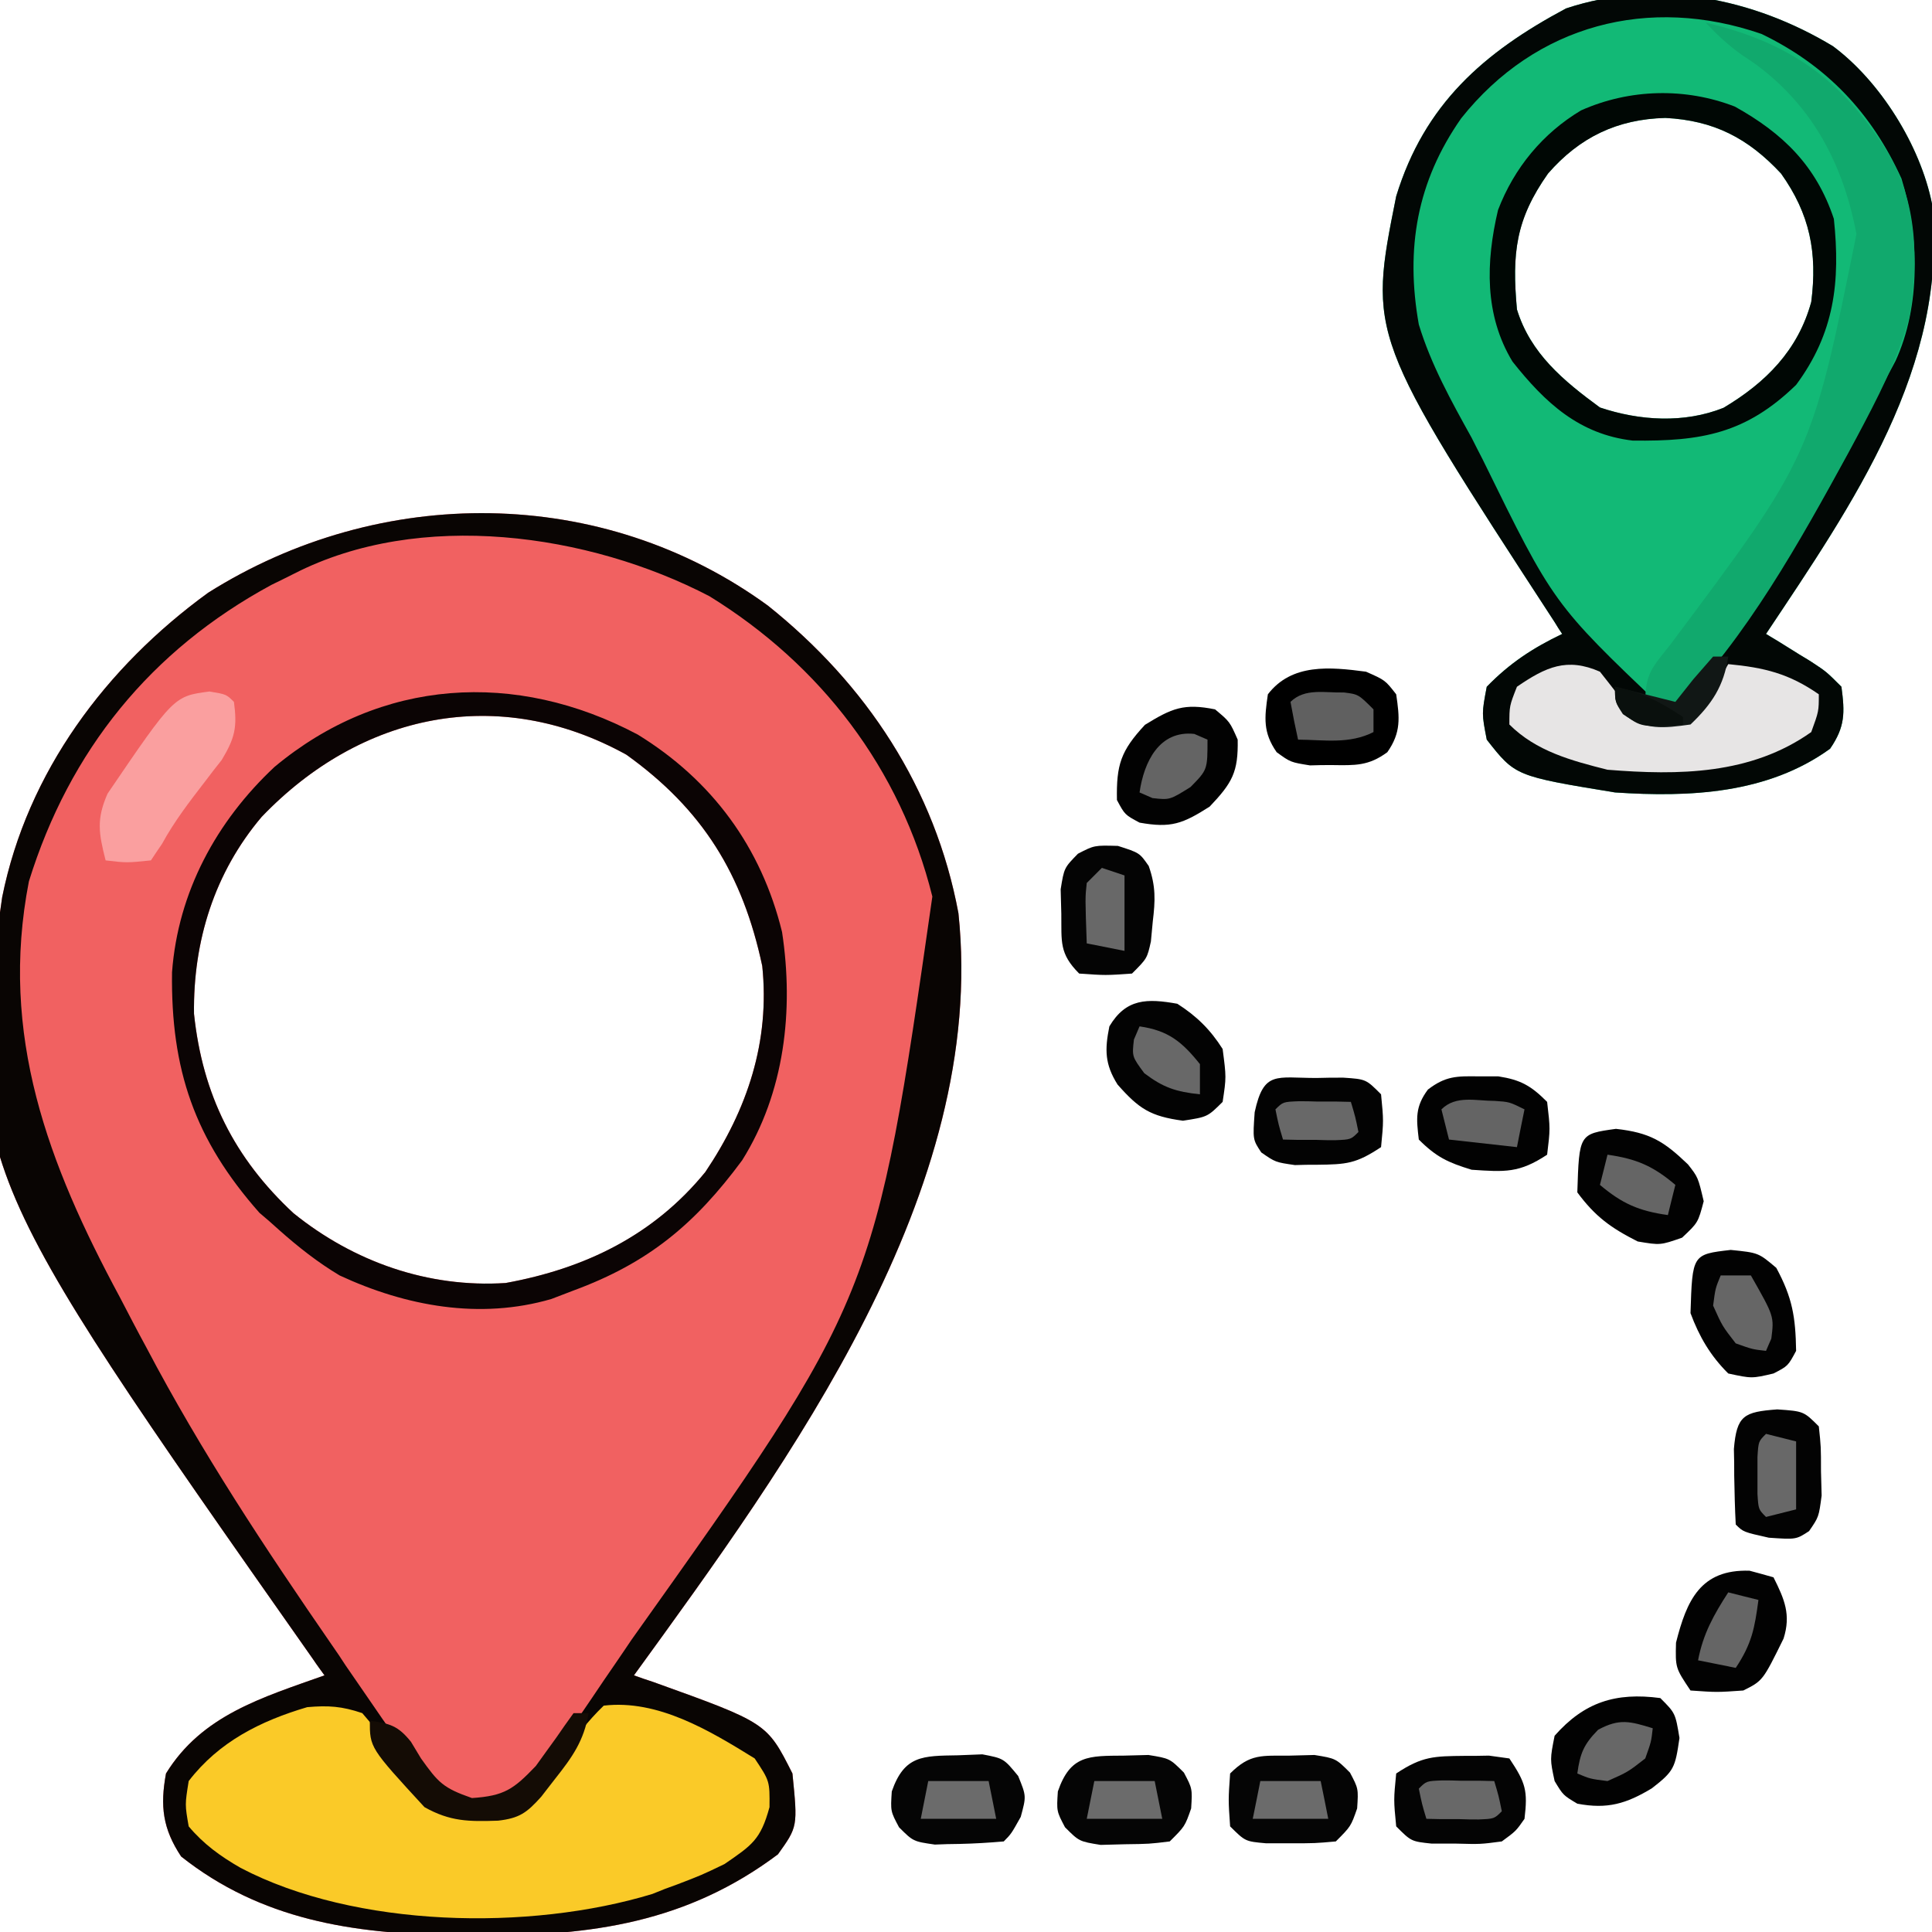 <?xml version="1.0" encoding="UTF-8"?>
<svg xmlns="http://www.w3.org/2000/svg" xmlns:xlink="http://www.w3.org/1999/xlink" width="24" height="24" viewBox="0 0 24 24" version="1.1">
<g id="surface1">
<path style=" stroke:none;fill-rule:nonzero;fill:rgb(94.51%,38.039%,38.039%);fill-opacity:1;" d="M 9.539 7.523 C 10.762 8.5 11.617 9.793 11.906 11.344 C 12.27 14.801 9.809 18.145 7.875 20.812 C 7.996 20.855 7.996 20.855 8.117 20.895 C 9.527 21.402 9.527 21.402 9.844 22.031 C 9.91 22.691 9.91 22.691 9.664 23.035 C 8.539 23.879 7.352 24.051 5.965 24.043 C 5.848 24.039 5.727 24.039 5.602 24.039 C 4.379 24.02 3.242 23.848 2.25 23.062 C 2.02 22.715 1.988 22.434 2.062 22.031 C 2.508 21.305 3.262 21.086 4.031 20.812 C 3.984 20.746 3.934 20.68 3.887 20.609 C -0.449 14.438 -0.449 14.438 0.027 11.145 C 0.34 9.59 1.316 8.285 2.586 7.363 C 4.723 6.016 7.48 6.023 9.539 7.523 Z M 3.25 10.148 C 2.664 10.84 2.398 11.691 2.41 12.594 C 2.516 13.598 2.91 14.387 3.645 15.07 C 4.395 15.676 5.32 16 6.281 15.938 C 7.27 15.758 8.121 15.348 8.762 14.559 C 9.285 13.781 9.566 12.938 9.469 12 C 9.227 10.863 8.73 10.055 7.781 9.375 C 6.191 8.496 4.484 8.859 3.25 10.148 Z M 3.25 10.148 "/>
<path style=" stroke:none;fill-rule:nonzero;fill:rgb(7.059%,72.549%,46.275%);fill-opacity:1;" d="M 22.77 0.574 C 23.359 1.012 23.855 1.809 24 2.531 C 24.211 4.551 23.012 6.262 21.938 7.875 C 21.988 7.906 22.043 7.938 22.094 7.969 C 22.164 8.012 22.23 8.055 22.301 8.098 C 22.367 8.141 22.438 8.18 22.504 8.223 C 22.688 8.344 22.688 8.344 22.875 8.531 C 22.918 8.855 22.922 9.027 22.734 9.301 C 21.957 9.863 20.988 9.906 20.062 9.844 C 18.824 9.641 18.824 9.641 18.469 9.188 C 18.406 8.863 18.406 8.863 18.469 8.531 C 18.754 8.238 19.039 8.051 19.406 7.875 C 19.359 7.805 19.359 7.805 19.316 7.734 C 16.996 4.172 16.996 4.172 17.344 2.438 C 17.695 1.293 18.43 0.652 19.453 0.105 C 20.578 -0.27 21.781 -0.023 22.77 0.574 Z M 19.23 2.156 C 18.824 2.727 18.781 3.148 18.844 3.844 C 19.012 4.391 19.422 4.73 19.875 5.062 C 20.367 5.227 20.918 5.262 21.41 5.066 C 21.934 4.754 22.336 4.352 22.5 3.75 C 22.578 3.137 22.484 2.66 22.125 2.156 C 21.715 1.715 21.289 1.496 20.688 1.465 C 20.09 1.48 19.621 1.703 19.23 2.156 Z M 19.23 2.156 "/>
<path style=" stroke:none;fill-rule:nonzero;fill:rgb(3.529%,1.961%,1.176%);fill-opacity:1;" d="M 9.539 7.523 C 10.762 8.5 11.617 9.793 11.906 11.344 C 12.27 14.801 9.809 18.145 7.875 20.812 C 7.996 20.855 7.996 20.855 8.117 20.895 C 9.527 21.402 9.527 21.402 9.844 22.031 C 9.91 22.691 9.91 22.691 9.664 23.035 C 8.539 23.879 7.352 24.051 5.965 24.043 C 5.848 24.039 5.727 24.039 5.602 24.039 C 4.379 24.02 3.242 23.848 2.25 23.062 C 2.02 22.715 1.988 22.434 2.062 22.031 C 2.508 21.305 3.262 21.086 4.031 20.812 C 3.984 20.746 3.934 20.68 3.887 20.609 C -0.449 14.438 -0.449 14.438 0.027 11.145 C 0.34 9.59 1.316 8.285 2.586 7.363 C 4.723 6.016 7.48 6.023 9.539 7.523 Z M 3.656 7.125 C 3.562 7.172 3.469 7.219 3.371 7.266 C 1.871 8.078 0.863 9.324 0.359 10.949 C -0.012 12.855 0.598 14.461 1.488 16.113 C 1.598 16.324 1.707 16.535 1.82 16.742 C 2.5 18.035 3.297 19.238 4.125 20.438 C 4.211 20.562 4.211 20.562 4.293 20.688 C 4.445 20.91 4.598 21.129 4.75 21.352 C 4.797 21.418 4.84 21.48 4.887 21.547 C 5.129 21.891 5.359 22.172 5.719 22.406 C 6.047 22.445 6.047 22.445 6.375 22.312 C 6.883 21.852 7.258 21.219 7.648 20.66 C 7.711 20.566 7.777 20.473 7.844 20.371 C 10.867 16.121 10.867 16.121 11.582 11.137 C 11.188 9.551 10.195 8.258 8.812 7.406 C 7.312 6.625 5.215 6.328 3.656 7.125 Z M 3.656 7.125 "/>
<path style=" stroke:none;fill-rule:nonzero;fill:rgb(0.784%,2.745%,1.961%);fill-opacity:1;" d="M 22.77 0.574 C 23.359 1.012 23.855 1.809 24 2.531 C 24.211 4.551 23.012 6.262 21.938 7.875 C 21.988 7.906 22.043 7.938 22.094 7.969 C 22.164 8.012 22.23 8.055 22.301 8.098 C 22.367 8.141 22.438 8.18 22.504 8.223 C 22.688 8.344 22.688 8.344 22.875 8.531 C 22.918 8.855 22.922 9.027 22.734 9.301 C 21.957 9.863 20.988 9.906 20.062 9.844 C 18.824 9.641 18.824 9.641 18.469 9.188 C 18.406 8.863 18.406 8.863 18.469 8.531 C 18.754 8.238 19.039 8.051 19.406 7.875 C 19.359 7.805 19.359 7.805 19.316 7.734 C 16.996 4.172 16.996 4.172 17.344 2.438 C 17.695 1.293 18.43 0.652 19.453 0.105 C 20.578 -0.27 21.781 -0.023 22.77 0.574 Z M 18.152 1.469 C 17.602 2.254 17.457 3.086 17.625 4.031 C 17.777 4.531 18.027 4.98 18.281 5.438 C 18.324 5.527 18.371 5.613 18.418 5.707 C 19.297 7.5 19.297 7.5 20.645 8.785 C 20.699 8.797 20.754 8.805 20.812 8.812 C 21.883 7.586 22.719 6.141 23.438 4.688 C 23.473 4.621 23.508 4.555 23.547 4.484 C 23.863 3.797 23.84 2.926 23.621 2.219 C 23.25 1.402 22.691 0.812 21.883 0.422 C 20.484 -0.062 19.078 0.305 18.152 1.469 Z M 18.152 1.469 "/>
<path style=" stroke:none;fill-rule:nonzero;fill:rgb(98.039%,79.216%,15.686%);fill-opacity:1;" d="M 4.5 21.281 C 4.664 21.469 4.801 21.641 4.941 21.844 C 5.184 22.227 5.184 22.227 5.531 22.5 C 5.953 22.559 6.27 22.578 6.621 22.316 C 6.75 22.152 6.875 21.984 6.992 21.809 C 7.148 21.582 7.301 21.379 7.5 21.188 C 8.172 21.109 8.812 21.496 9.375 21.844 C 9.562 22.125 9.562 22.125 9.559 22.449 C 9.449 22.855 9.34 22.922 9 23.156 C 8.715 23.293 8.715 23.293 8.41 23.41 C 8.309 23.445 8.207 23.484 8.105 23.527 C 6.578 23.992 4.41 23.949 2.988 23.203 C 2.738 23.059 2.531 22.91 2.344 22.688 C 2.297 22.418 2.297 22.418 2.344 22.125 C 2.719 21.637 3.234 21.379 3.816 21.207 C 4.078 21.184 4.246 21.195 4.5 21.281 Z M 4.5 21.281 "/>
<path style=" stroke:none;fill-rule:nonzero;fill:rgb(4.314%,1.569%,1.569%);fill-opacity:1;" d="M 7.922 9.125 C 8.844 9.691 9.457 10.523 9.715 11.578 C 9.863 12.551 9.746 13.574 9.219 14.414 C 8.633 15.207 8.055 15.688 7.125 16.031 C 7.035 16.066 6.941 16.102 6.848 16.137 C 5.961 16.395 5.043 16.227 4.219 15.844 C 3.945 15.68 3.707 15.492 3.469 15.281 C 3.348 15.172 3.348 15.172 3.223 15.066 C 2.418 14.156 2.121 13.289 2.137 12.078 C 2.211 11.082 2.688 10.203 3.41 9.527 C 4.73 8.426 6.406 8.32 7.922 9.125 Z M 3.25 10.148 C 2.664 10.84 2.398 11.691 2.41 12.594 C 2.516 13.598 2.91 14.387 3.645 15.07 C 4.395 15.676 5.32 16 6.281 15.938 C 7.27 15.758 8.121 15.344 8.762 14.559 C 9.285 13.781 9.566 12.938 9.469 12 C 9.227 10.863 8.73 10.055 7.781 9.375 C 6.191 8.496 4.484 8.859 3.25 10.148 Z M 3.25 10.148 "/>
<path style=" stroke:none;fill-rule:nonzero;fill:rgb(6.667%,66.275%,42.745%);fill-opacity:1;" d="M 21.188 0.281 C 22.219 0.523 22.871 0.98 23.438 1.875 C 23.82 2.5 23.836 3.227 23.719 3.938 C 23.574 4.469 23.32 4.953 23.062 5.438 C 23.027 5.504 22.992 5.566 22.957 5.633 C 22.363 6.719 21.691 7.934 20.812 8.812 C 20.613 8.777 20.613 8.777 20.438 8.719 C 20.438 8.363 20.531 8.285 20.746 8.012 C 22.504 5.664 22.504 5.664 23.062 2.906 C 22.898 2.055 22.531 1.336 21.824 0.809 C 21.766 0.766 21.703 0.727 21.641 0.684 C 21.469 0.562 21.332 0.434 21.188 0.281 Z M 21.188 0.281 "/>
<path style=" stroke:none;fill-rule:nonzero;fill:rgb(0%,2.745%,1.569%);fill-opacity:1;" d="M 21.551 1.324 C 22.148 1.656 22.562 2.059 22.781 2.719 C 22.863 3.5 22.789 4.137 22.312 4.781 C 21.688 5.387 21.137 5.484 20.281 5.473 C 19.617 5.395 19.195 5.004 18.789 4.492 C 18.438 3.914 18.457 3.254 18.609 2.609 C 18.809 2.086 19.164 1.656 19.641 1.371 C 20.246 1.102 20.938 1.086 21.551 1.324 Z M 19.23 2.156 C 18.828 2.727 18.781 3.148 18.844 3.844 C 19.012 4.391 19.422 4.73 19.875 5.062 C 20.367 5.227 20.922 5.262 21.41 5.066 C 21.934 4.754 22.336 4.352 22.5 3.75 C 22.578 3.141 22.484 2.66 22.125 2.156 C 21.715 1.715 21.289 1.496 20.688 1.465 C 20.094 1.48 19.625 1.703 19.23 2.156 Z M 19.23 2.156 "/>
<path style=" stroke:none;fill-rule:nonzero;fill:rgb(90.588%,89.804%,89.804%);fill-opacity:1;" d="M 19.875 8.344 C 19.949 8.438 20.023 8.531 20.098 8.629 C 20.32 8.934 20.32 8.934 20.672 8.98 C 21.031 8.898 21.07 8.859 21.277 8.578 C 21.344 8.469 21.406 8.359 21.469 8.25 C 21.918 8.293 22.223 8.367 22.594 8.625 C 22.594 8.836 22.594 8.836 22.5 9.094 C 21.75 9.625 20.852 9.633 19.969 9.562 C 19.52 9.449 19.082 9.332 18.75 9 C 18.75 8.77 18.75 8.77 18.844 8.531 C 19.203 8.285 19.465 8.164 19.875 8.344 Z M 19.875 8.344 "/>
<path style=" stroke:none;fill-rule:nonzero;fill:rgb(98.039%,62.353%,62.353%);fill-opacity:1;" d="M 2.602 8.59 C 2.812 8.625 2.812 8.625 2.906 8.719 C 2.949 9.035 2.918 9.168 2.754 9.441 C 2.652 9.57 2.652 9.57 2.551 9.703 C 2.352 9.961 2.168 10.199 2.012 10.484 C 1.965 10.551 1.922 10.617 1.875 10.688 C 1.574 10.719 1.574 10.719 1.312 10.688 C 1.227 10.352 1.195 10.18 1.336 9.859 C 2.16 8.648 2.16 8.648 2.602 8.59 Z M 2.602 8.59 "/>
<path style=" stroke:none;fill-rule:nonzero;fill:rgb(0.784%,0.784%,0.784%);fill-opacity:1;" d="M 15.094 8.812 C 15.277 8.965 15.277 8.965 15.375 9.188 C 15.383 9.59 15.309 9.723 15.027 10.02 C 14.691 10.234 14.547 10.289 14.156 10.219 C 13.973 10.121 13.973 10.121 13.875 9.938 C 13.867 9.5 13.922 9.328 14.223 9.004 C 14.559 8.797 14.707 8.734 15.094 8.812 Z M 15.094 8.812 "/>
<path style=" stroke:none;fill-rule:nonzero;fill:rgb(0%,0%,0%);fill-opacity:1;" d="M 16.969 8.344 C 17.207 8.449 17.207 8.449 17.344 8.625 C 17.387 8.918 17.406 9.098 17.234 9.344 C 17 9.516 16.836 9.508 16.547 9.504 C 16.457 9.504 16.367 9.504 16.273 9.508 C 16.031 9.469 16.031 9.469 15.859 9.344 C 15.688 9.098 15.707 8.918 15.75 8.625 C 16.047 8.238 16.523 8.285 16.969 8.344 Z M 16.969 8.344 "/>
<path style=" stroke:none;fill-rule:nonzero;fill:rgb(0.784%,0.784%,0.784%);fill-opacity:1;" d="M 20.625 21.094 C 20.812 21.281 20.812 21.281 20.863 21.59 C 20.809 21.961 20.797 22 20.52 22.215 C 20.203 22.406 19.969 22.477 19.594 22.406 C 19.418 22.301 19.418 22.301 19.312 22.125 C 19.254 21.855 19.254 21.855 19.312 21.562 C 19.68 21.145 20.07 21.02 20.625 21.094 Z M 20.625 21.094 "/>
<path style=" stroke:none;fill-rule:nonzero;fill:rgb(0.784%,0.784%,0.784%);fill-opacity:1;" d="M 21.734 19.512 C 21.879 19.551 21.879 19.551 22.031 19.594 C 22.168 19.867 22.25 20.059 22.156 20.355 C 21.898 20.879 21.898 20.879 21.656 21 C 21.328 21.023 21.328 21.023 21 21 C 20.812 20.719 20.812 20.719 20.82 20.406 C 20.953 19.879 21.125 19.492 21.734 19.512 Z M 21.734 19.512 "/>
<path style=" stroke:none;fill-rule:nonzero;fill:rgb(0.784%,0.784%,0.784%);fill-opacity:1;" d="M 20.074 14.023 C 20.496 14.07 20.668 14.176 20.969 14.465 C 21.094 14.625 21.094 14.625 21.164 14.922 C 21.094 15.188 21.094 15.188 20.895 15.375 C 20.625 15.469 20.625 15.469 20.344 15.422 C 20.012 15.254 19.816 15.113 19.594 14.812 C 19.617 14.086 19.617 14.086 20.074 14.023 Z M 20.074 14.023 "/>
<path style=" stroke:none;fill-rule:nonzero;fill:rgb(0.784%,0.784%,0.784%);fill-opacity:1;" d="M 21.5 15.527 C 21.844 15.562 21.844 15.562 22.066 15.75 C 22.266 16.121 22.305 16.359 22.312 16.781 C 22.211 16.969 22.211 16.969 22.031 17.062 C 21.762 17.125 21.762 17.125 21.469 17.062 C 21.246 16.84 21.109 16.605 21 16.312 C 21.023 15.582 21.023 15.582 21.5 15.527 Z M 21.5 15.527 "/>
<path style=" stroke:none;fill-rule:nonzero;fill:rgb(0.784%,0.784%,0.784%);fill-opacity:1;" d="M 18.367 13.371 C 18.488 13.371 18.488 13.371 18.613 13.371 C 18.891 13.414 19.02 13.488 19.219 13.688 C 19.258 14.023 19.258 14.023 19.219 14.344 C 18.871 14.574 18.695 14.559 18.281 14.531 C 17.988 14.441 17.844 14.375 17.625 14.156 C 17.594 13.895 17.578 13.75 17.738 13.535 C 17.957 13.367 18.094 13.367 18.367 13.371 Z M 18.367 13.371 "/>
<path style=" stroke:none;fill-rule:nonzero;fill:rgb(1.176%,1.176%,1.176%);fill-opacity:1;" d="M 14.625 12.469 C 14.863 12.621 15.035 12.789 15.188 13.031 C 15.234 13.383 15.234 13.383 15.188 13.688 C 15 13.875 15 13.875 14.695 13.922 C 14.289 13.867 14.148 13.773 13.883 13.473 C 13.723 13.219 13.723 13.039 13.781 12.75 C 13.988 12.402 14.25 12.402 14.625 12.469 Z M 14.625 12.469 "/>
<path style=" stroke:none;fill-rule:nonzero;fill:rgb(1.569%,1.569%,1.569%);fill-opacity:1;" d="M 13.887 10.508 C 14.156 10.594 14.156 10.594 14.27 10.758 C 14.359 11.012 14.352 11.184 14.32 11.449 C 14.312 11.531 14.305 11.613 14.297 11.695 C 14.25 11.906 14.25 11.906 14.062 12.094 C 13.734 12.117 13.734 12.117 13.406 12.094 C 13.156 11.844 13.188 11.699 13.184 11.352 C 13.18 11.25 13.18 11.152 13.176 11.047 C 13.219 10.781 13.219 10.781 13.391 10.605 C 13.594 10.5 13.594 10.5 13.887 10.508 Z M 13.887 10.508 "/>
<path style=" stroke:none;fill-rule:nonzero;fill:rgb(1.176%,1.176%,1.176%);fill-opacity:1;" d="M 22.078 17.508 C 22.406 17.531 22.406 17.531 22.594 17.719 C 22.621 17.973 22.621 17.973 22.621 18.277 C 22.625 18.375 22.625 18.473 22.629 18.578 C 22.594 18.844 22.594 18.844 22.473 19.02 C 22.312 19.125 22.312 19.125 21.973 19.102 C 21.656 19.031 21.656 19.031 21.562 18.938 C 21.551 18.738 21.547 18.535 21.543 18.332 C 21.543 18.223 21.543 18.113 21.539 18 C 21.574 17.582 21.664 17.539 22.078 17.508 Z M 22.078 17.508 "/>
<path style=" stroke:none;fill-rule:nonzero;fill:rgb(1.569%,1.569%,1.569%);fill-opacity:1;" d="M 18.195 21.812 C 18.344 21.812 18.344 21.812 18.496 21.809 C 18.578 21.82 18.664 21.832 18.75 21.844 C 18.953 22.148 18.98 22.242 18.938 22.594 C 18.832 22.746 18.832 22.746 18.656 22.875 C 18.391 22.91 18.391 22.91 18.09 22.902 C 17.988 22.902 17.891 22.902 17.785 22.902 C 17.531 22.875 17.531 22.875 17.344 22.688 C 17.312 22.359 17.312 22.359 17.344 22.031 C 17.668 21.816 17.812 21.816 18.195 21.812 Z M 18.195 21.812 "/>
<path style=" stroke:none;fill-rule:nonzero;fill:rgb(1.961%,1.961%,1.961%);fill-opacity:1;" d="M 13.961 21.809 C 14.113 21.805 14.113 21.805 14.266 21.801 C 14.531 21.844 14.531 21.844 14.707 22.02 C 14.812 22.219 14.812 22.219 14.797 22.465 C 14.719 22.688 14.719 22.688 14.531 22.875 C 14.277 22.906 14.277 22.906 13.973 22.91 C 13.875 22.914 13.773 22.914 13.672 22.918 C 13.406 22.875 13.406 22.875 13.23 22.699 C 13.125 22.5 13.125 22.5 13.141 22.254 C 13.297 21.801 13.523 21.812 13.961 21.809 Z M 13.961 21.809 "/>
<path style=" stroke:none;fill-rule:nonzero;fill:rgb(1.176%,1.176%,1.176%);fill-opacity:1;" d="M 16.352 13.391 C 16.52 13.387 16.52 13.387 16.688 13.387 C 16.969 13.406 16.969 13.406 17.156 13.594 C 17.188 13.922 17.188 13.922 17.156 14.25 C 16.844 14.457 16.727 14.465 16.359 14.469 C 16.27 14.469 16.18 14.469 16.086 14.473 C 15.844 14.438 15.844 14.438 15.668 14.316 C 15.562 14.156 15.562 14.156 15.586 13.816 C 15.699 13.297 15.852 13.391 16.352 13.391 Z M 16.352 13.391 "/>
<path style=" stroke:none;fill-rule:nonzero;fill:rgb(1.961%,1.961%,1.961%);fill-opacity:1;" d="M 16.023 21.809 C 16.176 21.805 16.176 21.805 16.328 21.801 C 16.594 21.844 16.594 21.844 16.77 22.02 C 16.875 22.219 16.875 22.219 16.859 22.465 C 16.781 22.688 16.781 22.688 16.594 22.875 C 16.336 22.898 16.336 22.898 16.031 22.898 C 15.879 22.898 15.879 22.898 15.727 22.898 C 15.469 22.875 15.469 22.875 15.281 22.688 C 15.258 22.359 15.258 22.359 15.281 22.031 C 15.531 21.781 15.676 21.812 16.023 21.809 Z M 16.023 21.809 "/>
<path style=" stroke:none;fill-rule:nonzero;fill:rgb(1.961%,1.961%,1.961%);fill-opacity:1;" d="M 11.898 21.805 C 12 21.801 12.098 21.797 12.203 21.793 C 12.469 21.844 12.469 21.844 12.648 22.062 C 12.75 22.312 12.75 22.312 12.68 22.57 C 12.562 22.781 12.562 22.781 12.469 22.875 C 12.285 22.891 12.102 22.902 11.918 22.906 C 11.816 22.906 11.719 22.91 11.613 22.914 C 11.344 22.875 11.344 22.875 11.168 22.699 C 11.062 22.5 11.062 22.5 11.078 22.254 C 11.234 21.805 11.461 21.812 11.898 21.805 Z M 11.898 21.805 "/>
<path style=" stroke:none;fill-rule:nonzero;fill:rgb(7.843%,4.706%,1.961%);fill-opacity:1;" d="M 7.125 21.281 C 7.188 21.281 7.25 21.281 7.312 21.281 C 7.254 21.625 7.109 21.828 6.895 22.098 C 6.84 22.172 6.781 22.242 6.723 22.32 C 6.543 22.52 6.453 22.586 6.188 22.617 C 5.824 22.629 5.594 22.629 5.273 22.449 C 4.594 21.711 4.594 21.711 4.594 21.375 C 4.844 21.41 4.945 21.438 5.105 21.637 C 5.148 21.707 5.188 21.773 5.23 21.844 C 5.445 22.145 5.504 22.211 5.863 22.336 C 6.266 22.309 6.379 22.227 6.656 21.938 C 6.742 21.82 6.824 21.703 6.91 21.586 C 6.98 21.484 7.051 21.383 7.125 21.281 Z M 7.125 21.281 "/>
<path style=" stroke:none;fill-rule:nonzero;fill:rgb(37.647%,37.647%,37.647%);fill-opacity:1;" d="M 16.695 8.602 C 16.875 8.625 16.875 8.625 17.062 8.812 C 17.062 8.906 17.062 9 17.062 9.094 C 16.762 9.246 16.457 9.191 16.125 9.188 C 16.09 9.031 16.059 8.875 16.031 8.719 C 16.211 8.543 16.461 8.609 16.695 8.602 Z M 16.695 8.602 "/>
<path style=" stroke:none;fill-rule:nonzero;fill:rgb(39.216%,39.216%,39.216%);fill-opacity:1;" d="M 18.57 13.676 C 18.75 13.688 18.75 13.688 18.938 13.781 C 18.906 13.938 18.875 14.09 18.844 14.25 C 18.566 14.219 18.285 14.188 18 14.156 C 17.969 14.031 17.938 13.91 17.906 13.781 C 18.086 13.602 18.336 13.676 18.57 13.676 Z M 18.57 13.676 "/>
<path style=" stroke:none;fill-rule:nonzero;fill:rgb(39.216%,39.216%,39.216%);fill-opacity:1;" d="M 14.836 9.117 C 14.918 9.152 14.918 9.152 15 9.188 C 15 9.562 15 9.562 14.789 9.777 C 14.531 9.938 14.531 9.938 14.316 9.914 C 14.262 9.891 14.211 9.867 14.156 9.844 C 14.211 9.461 14.402 9.07 14.836 9.117 Z M 14.836 9.117 "/>
<path style=" stroke:none;fill-rule:nonzero;fill:rgb(39.608%,39.608%,39.608%);fill-opacity:1;" d="M 21.469 19.781 C 21.594 19.812 21.715 19.844 21.844 19.875 C 21.797 20.227 21.762 20.418 21.562 20.719 C 21.406 20.688 21.254 20.656 21.094 20.625 C 21.156 20.297 21.289 20.059 21.469 19.781 Z M 21.469 19.781 "/>
<path style=" stroke:none;fill-rule:nonzero;fill:rgb(39.608%,39.608%,39.608%);fill-opacity:1;" d="M 19.969 14.344 C 20.328 14.395 20.535 14.484 20.812 14.719 C 20.781 14.844 20.75 14.965 20.719 15.094 C 20.359 15.043 20.152 14.953 19.875 14.719 C 19.906 14.594 19.938 14.473 19.969 14.344 Z M 19.969 14.344 "/>
<path style=" stroke:none;fill-rule:nonzero;fill:rgb(40.392%,40.392%,40.392%);fill-opacity:1;" d="M 20.531 21.469 C 20.512 21.637 20.512 21.637 20.438 21.844 C 20.223 22.012 20.223 22.012 19.969 22.125 C 19.754 22.098 19.754 22.098 19.594 22.031 C 19.629 21.781 19.672 21.672 19.852 21.488 C 20.117 21.344 20.25 21.383 20.531 21.469 Z M 20.531 21.469 "/>
<path style=" stroke:none;fill-rule:nonzero;fill:rgb(40%,40%,40%);fill-opacity:1;" d="M 21.375 15.844 C 21.5 15.844 21.621 15.844 21.75 15.844 C 22.039 16.352 22.039 16.352 22.004 16.629 C 21.98 16.68 21.961 16.73 21.938 16.781 C 21.77 16.762 21.77 16.762 21.562 16.688 C 21.395 16.473 21.395 16.473 21.281 16.219 C 21.309 16.004 21.309 16.004 21.375 15.844 Z M 21.375 15.844 "/>
<path style=" stroke:none;fill-rule:nonzero;fill:rgb(40.784%,40.784%,40.784%);fill-opacity:1;" d="M 17.914 22.117 C 18.027 22.117 18.027 22.117 18.148 22.121 C 18.223 22.121 18.301 22.121 18.383 22.121 C 18.441 22.121 18.5 22.125 18.562 22.125 C 18.617 22.309 18.617 22.309 18.656 22.5 C 18.562 22.594 18.562 22.594 18.367 22.602 C 18.293 22.602 18.215 22.602 18.133 22.598 C 18.059 22.598 17.98 22.598 17.898 22.598 C 17.84 22.598 17.781 22.594 17.719 22.594 C 17.664 22.41 17.664 22.41 17.625 22.219 C 17.719 22.125 17.719 22.125 17.914 22.117 Z M 17.914 22.117 "/>
<path style=" stroke:none;fill-rule:nonzero;fill:rgb(40.784%,40.784%,40.784%);fill-opacity:1;" d="M 21.938 17.812 C 22.125 17.859 22.125 17.859 22.312 17.906 C 22.312 18.184 22.312 18.465 22.312 18.75 C 22.188 18.781 22.066 18.812 21.938 18.844 C 21.844 18.75 21.844 18.75 21.832 18.559 C 21.832 18.484 21.832 18.406 21.832 18.328 C 21.832 18.254 21.832 18.176 21.832 18.098 C 21.844 17.906 21.844 17.906 21.938 17.812 Z M 21.938 17.812 "/>
<path style=" stroke:none;fill-rule:nonzero;fill:rgb(40.784%,40.784%,40.784%);fill-opacity:1;" d="M 16.133 13.68 C 16.246 13.68 16.246 13.68 16.367 13.684 C 16.441 13.684 16.52 13.684 16.602 13.684 C 16.66 13.684 16.719 13.688 16.781 13.688 C 16.836 13.871 16.836 13.871 16.875 14.062 C 16.781 14.156 16.781 14.156 16.586 14.164 C 16.512 14.164 16.434 14.164 16.352 14.16 C 16.277 14.16 16.199 14.16 16.117 14.16 C 16.059 14.16 16 14.156 15.938 14.156 C 15.883 13.973 15.883 13.973 15.844 13.781 C 15.938 13.688 15.938 13.688 16.133 13.68 Z M 16.133 13.68 "/>
<path style=" stroke:none;fill-rule:nonzero;fill:rgb(40.784%,40.784%,40.784%);fill-opacity:1;" d="M 14.156 12.75 C 14.512 12.801 14.684 12.941 14.906 13.219 C 14.906 13.344 14.906 13.465 14.906 13.594 C 14.609 13.562 14.453 13.512 14.215 13.332 C 14.062 13.125 14.062 13.125 14.086 12.914 C 14.109 12.859 14.133 12.805 14.156 12.75 Z M 14.156 12.75 "/>
<path style=" stroke:none;fill-rule:nonzero;fill:rgb(40.784%,40.784%,40.784%);fill-opacity:1;" d="M 13.688 10.781 C 13.781 10.812 13.875 10.844 13.969 10.875 C 13.969 11.184 13.969 11.492 13.969 11.812 C 13.812 11.781 13.66 11.75 13.5 11.719 C 13.48 11.152 13.48 11.152 13.5 10.969 C 13.562 10.906 13.625 10.844 13.688 10.781 Z M 13.688 10.781 "/>
<path style=" stroke:none;fill-rule:nonzero;fill:rgb(6.667%,9.02%,8.235%);fill-opacity:1;" d="M 21.281 8.156 C 21.344 8.156 21.406 8.156 21.469 8.156 C 21.414 8.523 21.266 8.746 21 9 C 20.66 9.047 20.449 9.074 20.16 8.871 C 20.062 8.719 20.062 8.719 20.062 8.531 C 20.438 8.625 20.438 8.625 20.812 8.719 C 20.887 8.625 20.961 8.531 21.035 8.438 C 21.117 8.344 21.199 8.25 21.281 8.156 Z M 21.281 8.156 "/>
<path style=" stroke:none;fill-rule:nonzero;fill:rgb(41.961%,41.961%,41.961%);fill-opacity:1;" d="M 15.656 22.125 C 15.902 22.125 16.152 22.125 16.406 22.125 C 16.438 22.281 16.469 22.434 16.5 22.594 C 16.191 22.594 15.883 22.594 15.562 22.594 C 15.594 22.438 15.625 22.285 15.656 22.125 Z M 15.656 22.125 "/>
<path style=" stroke:none;fill-rule:nonzero;fill:rgb(41.961%,41.961%,41.961%);fill-opacity:1;" d="M 13.594 22.125 C 13.84 22.125 14.09 22.125 14.344 22.125 C 14.375 22.281 14.406 22.434 14.438 22.594 C 14.129 22.594 13.82 22.594 13.5 22.594 C 13.531 22.438 13.562 22.285 13.594 22.125 Z M 13.594 22.125 "/>
<path style=" stroke:none;fill-rule:nonzero;fill:rgb(41.961%,41.961%,41.961%);fill-opacity:1;" d="M 11.531 22.125 C 11.777 22.125 12.027 22.125 12.281 22.125 C 12.312 22.281 12.344 22.434 12.375 22.594 C 12.066 22.594 11.758 22.594 11.438 22.594 C 11.469 22.438 11.5 22.285 11.531 22.125 Z M 11.531 22.125 "/>
<path style=" stroke:none;fill-rule:nonzero;fill:rgb(3.922%,6.275%,5.098%);fill-opacity:1;" d="M 20.062 8.531 C 20.391 8.594 20.629 8.723 20.906 8.906 C 20.906 8.938 20.906 8.969 20.906 9 C 20.391 9.035 20.391 9.035 20.168 8.871 C 20.062 8.719 20.062 8.719 20.062 8.531 Z M 20.062 8.531 "/>
</g>
</svg>
